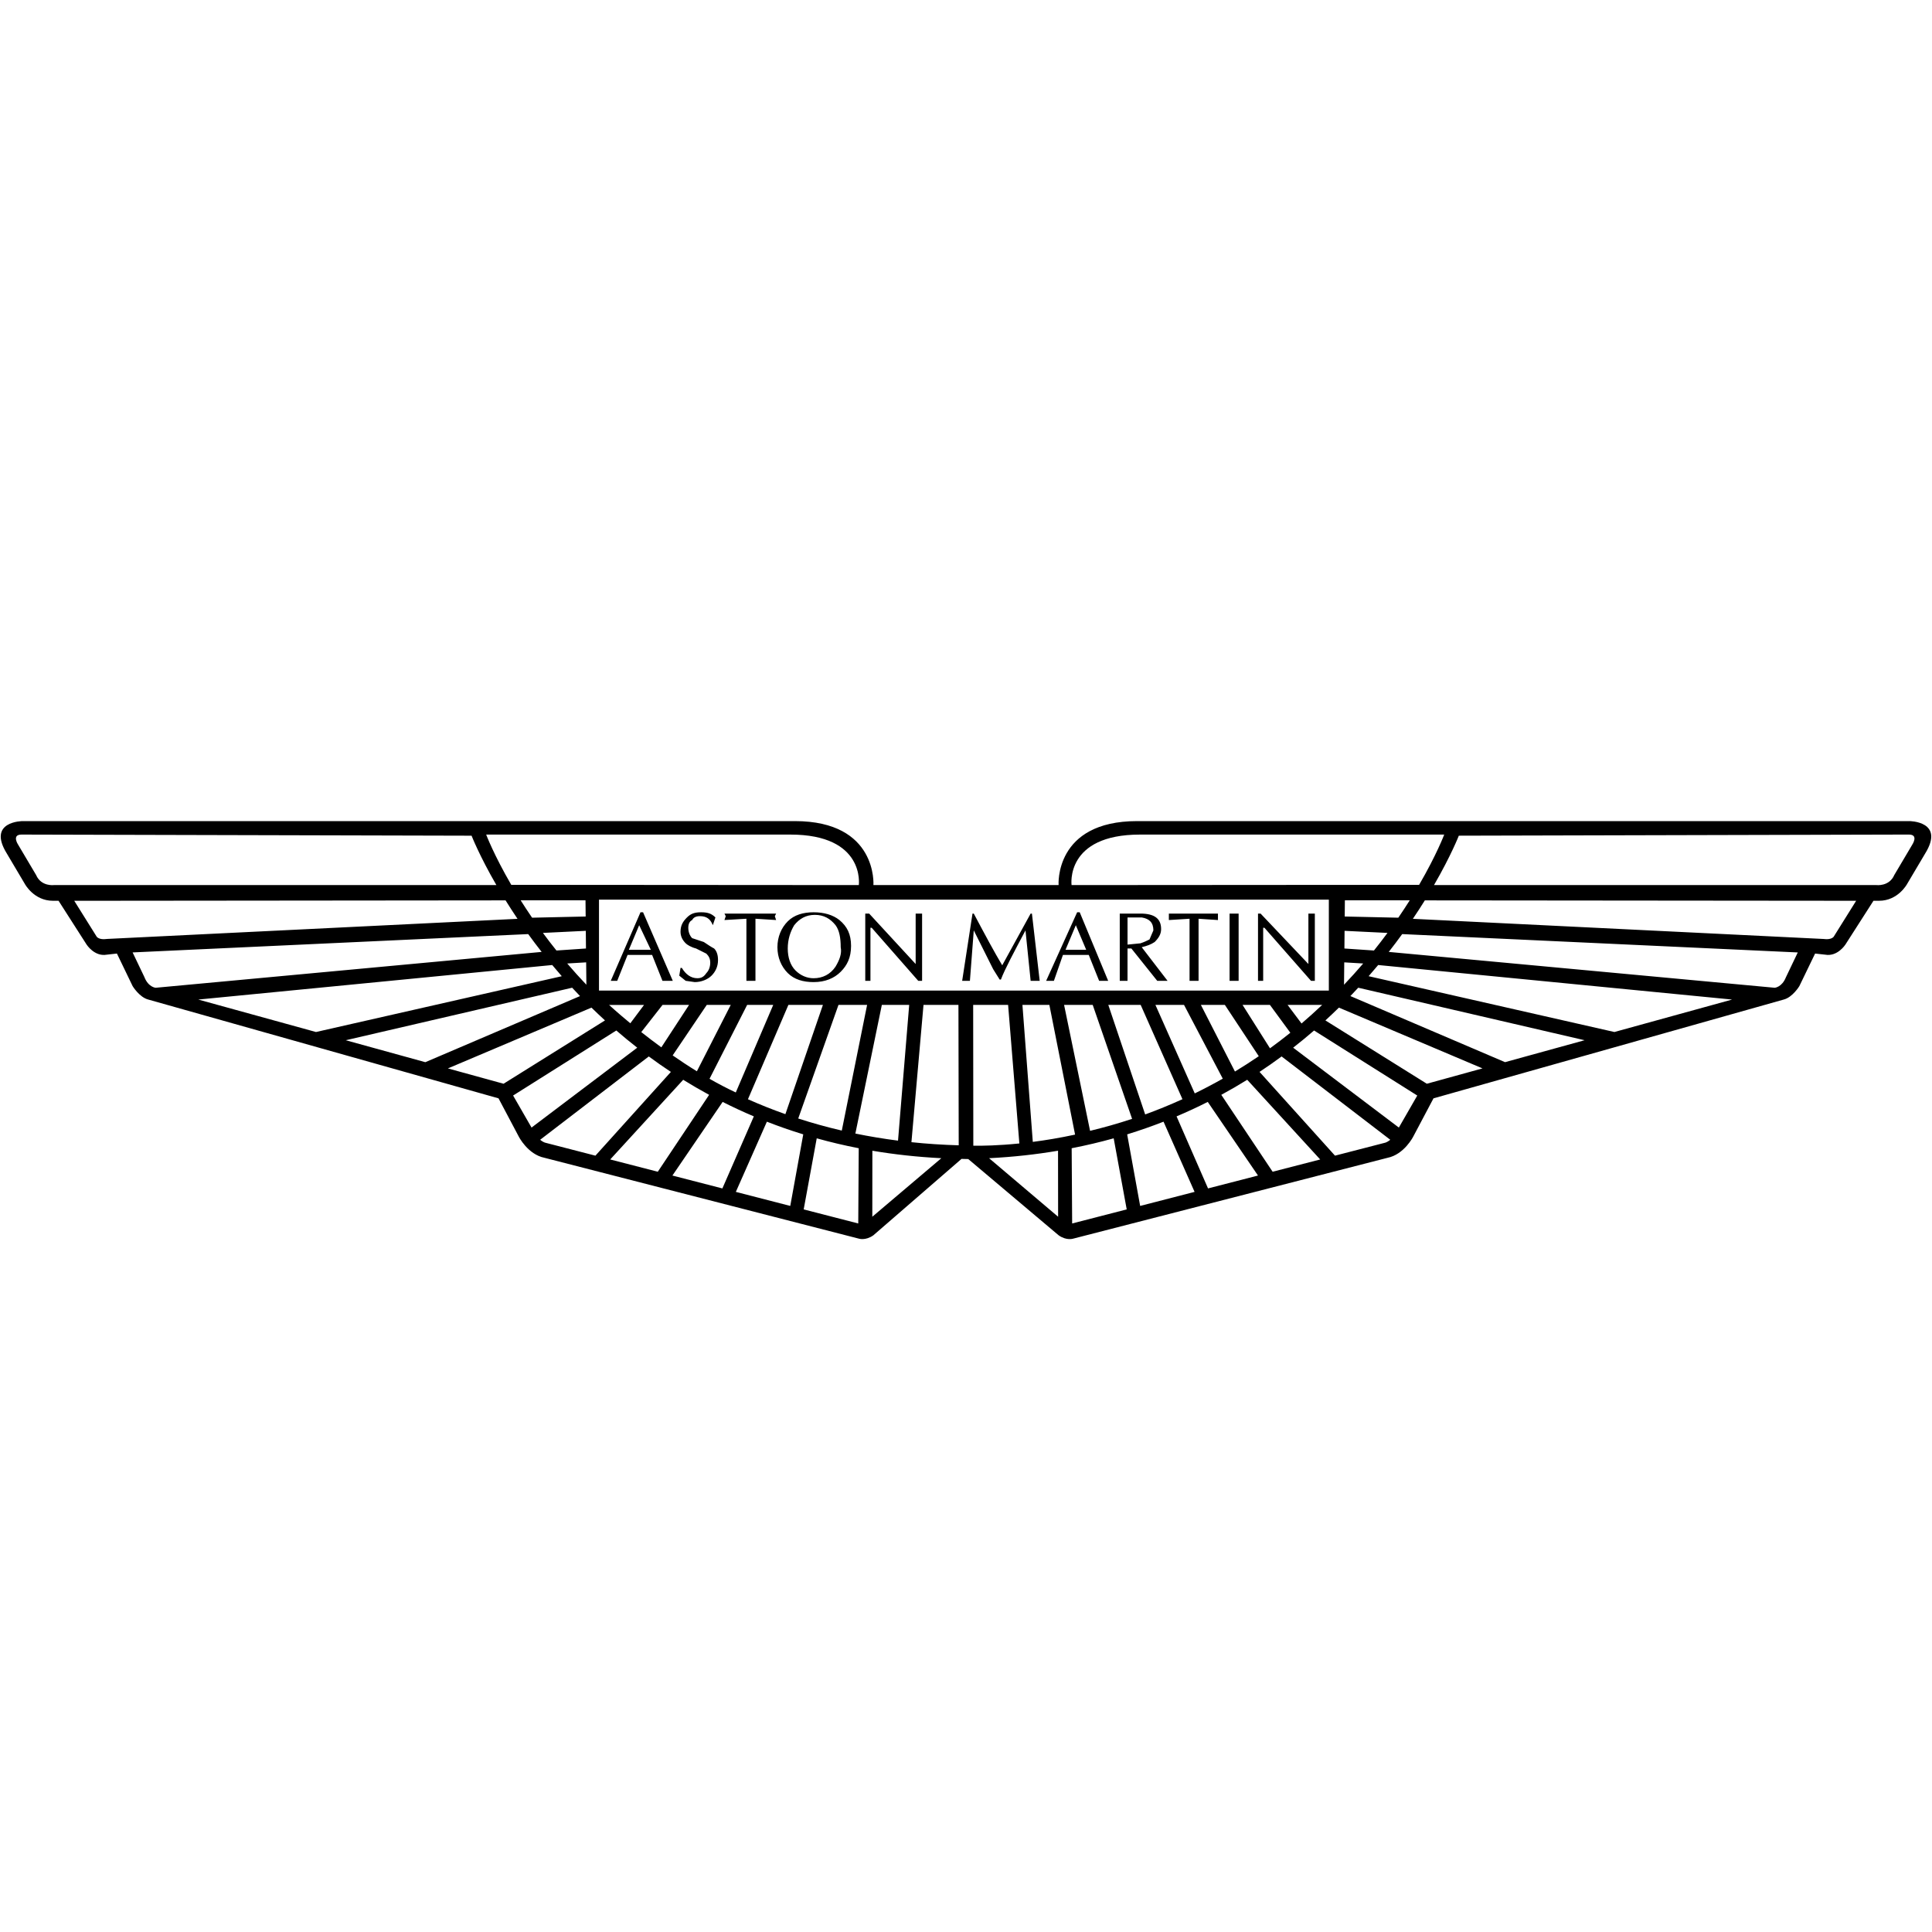 <svg xmlns="http://www.w3.org/2000/svg" width="120" height="120" viewBox="0 0 120 120">
    <path d="M118.774 52.464l-1.115 1.882c-.314.732-1.116.628-1.116.628l-27.473-.002c1.066-1.843 1.54-3.066 1.54-3.066l27.955-.07c.628 0 .209.627.209.627zm-4.88 5.717s-.14.21-.628.14l-25.51-1.252c.268-.397.516-.779.743-1.145l26.79.025-1.395 2.232zm-2.964 2.51c-.244.627-.697.661-.697.661l-23.975-2.227c.295-.375.572-.745.835-1.107l24.57 1.14-.732 1.533zM100.273 64.1l-15.265-3.467c.204-.232.401-.464.593-.694l21.983 2.145-7.311 2.016zm-6.792 1.873l-9.606-4.106c.165-.172.329-.345.488-.518l14.06 3.262-4.942 1.362zm-4.858 1.34l-6.3-3.933c.288-.265.568-.53.839-.795l8.918 3.775-3.457.953zm-1.738 2.722l-6.565-4.961c.45-.35.883-.707 1.299-1.068l6.41 4.04-1.144 1.989zm-.615.82c-.131.092-.226.118-.226.118l-3.125.807-4.687-5.203c.472-.312.93-.632 1.371-.959l6.749 5.175-.082.063zm-7.225 1.924l-3.188-4.777c.554-.3 1.092-.613 1.61-.935L82 72.017l-2.955.762zm-4.012 1.036l-1.955-4.475c.668-.282 1.314-.582 1.938-.898l3.12 4.573-3.103.8zm-4.216 1.088l-.807-4.445c.778-.24 1.531-.503 2.259-.788l1.928 4.36-3.38.873zm-4.224 1.09l-.03-4.674c.9-.175 1.77-.381 2.61-.616l.809 4.415-3.39.874zm-2.444-5.068l-.644-8.508h1.673l1.597 8.056c-.95.204-1.833.35-2.625.452zm-2.716 1.013c1.495-.075 2.922-.234 4.283-.465l.005 4.101-4.288-3.636zm-.979-.775l-.009-8.746h2.17l.699 8.605c-1.314.134-2.308.148-2.86.14zm19.52-8.746h2.147c-.425.403-.851.787-1.281 1.154l-.866-1.154zm-2.797 0h1.7l1.268 1.729c-.42.337-.842.66-1.264.966l-1.704-2.695zm-2.588 0h1.49l2.105 3.186c-.494.337-.988.654-1.48.952l-2.115-4.138zm-2.824 0h1.777l2.406 4.58c-.583.33-1.164.635-1.74.916l-2.443-5.496zm-1.449 7.077c-.905.3-1.78.544-2.61.744l-1.614-7.821h1.778l2.446 7.077zm-1.479-7.077h2.012l2.595 5.856c-.786.357-1.56.671-2.316.947l-2.29-6.803zm-31.633-.89v-5.648h45.332v5.648H37.204zm19.406 9.416l.75-8.526h2.17l.017 8.72c-1.01-.029-1.99-.094-2.937-.194zm-2.43 4.631l.004-4.1c1.361.23 2.788.388 4.283.464l-4.288 3.636zm-1.052-5.167l1.644-7.99h1.699l-.694 8.43c-.912-.117-1.795-.265-2.649-.44zm.18 5.585l-3.39-.874.81-4.415c.84.235 1.71.441 2.609.616l-.03 4.673h.001zm-4.224-1.09l-3.38-.872 1.928-4.36c.728.285 1.48.548 2.259.787l-.807 4.446zm-7.319-1.888l3.119-4.572c.625.316 1.27.616 1.938.898l-1.954 4.475-3.103-.8zm-3.864-.998l4.533-4.949c.519.322 1.056.634 1.61.935l-3.188 4.777-2.954-.763zm-4.043-1.043s-.096-.026-.227-.117l-.081-.063 6.747-5.175c.442.327.9.647 1.373.96l-4.688 5.202-3.124-.807zm5.292-7.415c-.823-.68-1.32-1.14-1.32-1.14h2.172l-.852 1.14zm1.927 1.494c-.452-.329-.87-.65-1.247-.947l1.321-1.688h1.647l-1.721 2.635zm2.207 1.487c-.523-.321-1.028-.656-1.504-.986l2.117-3.136h1.49l-2.103 4.122zm2.416 1.315c-.55-.257-1.097-.543-1.63-.848l2.336-4.589h1.62l-2.325 5.437zm6.38-5.437h1.777l-1.572 7.805c-.937-.218-1.84-.47-2.706-.75l2.5-7.055zm-3.297 6.785c-.807-.284-1.582-.595-2.327-.926l2.512-5.859h2.144l-2.33 6.785zM31.87 68.045l6.41-4.039c.417.361.85.718 1.3 1.068l-6.565 4.961-1.145-1.99zm-4.05-1.684l8.917-3.776c.272.265.551.53.84.795l-6.3 3.933-3.457-.952zm-6.343-1.75l14.06-3.262c.16.173.323.346.49.519l-9.609 4.106-4.941-1.363zm-9.162-2.527l21.985-2.145c.191.23.389.462.593.695L19.627 64.1l-7.31-2.016zM8.97 60.691l-.733-1.534 24.571-1.139c.262.362.54.732.835 1.107L9.667 61.352s-.454-.034-.698-.662zm-2.336-2.37c-.487.07-.627-.14-.627-.14L4.612 55.95l26.79-.026c.228.366.475.749.742 1.146l-25.51 1.25zm-3.277-3.347s-.802.105-1.115-.627l-1.116-1.883s-.418-.627.21-.627l27.955.07s.474 1.223 1.54 3.066l-27.474.001zm33.05 4.8l.014 1.39c-.421-.442-.818-.883-1.19-1.32l1.175-.07zM33.049 57c-.255-.373-.492-.735-.71-1.08h4.028l.01 1.006L33.05 57zm3.337.815l.01 1.098-1.834.125c-.297-.37-.577-.735-.84-1.093l2.664-.13zm12.704-5.978c4.671 0 4.253 3.137 4.253 3.137l-21.587-.015c-1.087-1.869-1.559-3.122-1.559-3.122H49.09zm34.433 5.09l.01-1.008h4.03c-.22.346-.455.708-.711 1.081l-3.329-.074zm1.147 2.918c-.373.436-.77.877-1.19 1.319l.014-1.39 1.177.07zm-1.166-.931l.01-1.099 2.665.13c-.263.358-.544.723-.84 1.093l-1.835-.125zM70.81 51.837h18.893s-.472 1.254-1.559 3.122l-21.587.015s-.417-3.137 4.253-3.137zM118.595 51H70.631c-5.158 0-4.88 3.973-4.88 3.973H54.25s.278-3.973-4.881-3.973H1.405s-2.231 0-.976 2.022l1.115 1.882s.558 1.045 1.743 1.045h.35l1.742 2.72s.488.767 1.255.627l.628-.07.975 2.022s.419.697.976.837l21.751 6.135 1.255 2.37s.558 1.114 1.604 1.324l19.52 5.02s.418.14.907-.21l5.472-4.743.418.01 5.612 4.734c.488.349.905.21.905.21l19.521-5.02c1.045-.21 1.604-1.325 1.604-1.325l1.255-2.37 21.749-6.135c.558-.14.976-.837.976-.837l.977-2.021.626.069c.767.14 1.256-.627 1.256-.627l1.743-2.72h.348c1.185 0 1.743-1.045 1.743-1.045l1.115-1.882c1.255-2.022-.975-2.022-.975-2.022zM39.06 58.992l.641-1.526.722 1.526H39.06zm.882-2.329h-.16l-1.846 4.257h.401l.642-1.607h1.525l.642 1.607h.642l-1.846-4.257zm4.253 3.936c-.24.241-.642.401-1.043.401l-.562-.08-.4-.32.079-.483h.08c.241.401.562.642.963.642.24 0 .402-.08.562-.32.16-.16.24-.402.24-.644 0-.24-.08-.401-.24-.562l-.642-.321c-.321-.08-.562-.24-.642-.321-.24-.24-.321-.482-.321-.723 0-.402.16-.643.401-.884.24-.24.481-.321.882-.321.402 0 .642.08.884.32l-.161.483c-.16-.401-.402-.562-.802-.562-.241 0-.402.08-.482.241-.16.08-.24.241-.24.482 0 .24.08.482.24.643l.723.24c.24.161.48.322.641.402.161.16.242.401.242.723 0 .401-.161.723-.402.964zm3.931-3.694l.08.24-1.283-.08v3.855h-.562v-3.855l-1.364.08.08-.24-.08-.16h3.21l-.08.16zm3.772 3.132c-.32.481-.803.723-1.364.723-.401 0-.802-.16-1.123-.482-.321-.322-.482-.804-.482-1.366 0-.561.16-1.044.401-1.446.321-.4.723-.642 1.284-.642.562 0 .963.241 1.284.642.24.322.32.804.32 1.366.081.402-.08.803-.32 1.205zm.24-2.891c-.4-.322-.962-.483-1.604-.483-.642 0-1.204.161-1.605.563-.4.401-.642.964-.642 1.606 0 .642.241 1.205.642 1.606.401.402.963.562 1.605.562.723 0 1.283-.24 1.685-.642.401-.402.642-.884.642-1.606 0-.722-.24-1.205-.722-1.606zm5.135 3.774h-.24l-2.888-3.293h-.08v3.293h-.322v-4.176h.242l2.888 3.132v-3.132h.4v4.176zm3.21-4.176c.724 1.365 1.286 2.41 1.767 3.212l1.765-3.212h.08l.482 4.176h-.562l-.32-3.132c-.723 1.365-1.285 2.41-1.526 3.052h-.08l-.401-.642-1.205-2.41-.24 3.132h-.481l.642-4.176h.08zm5.699 2.248l.64-1.526.643 1.526H66.18zm.881-2.329h-.16l-1.925 4.257h.482l.56-1.607h1.605l.643 1.607h.562l-1.767-4.257zm2.97 2.009v-1.688h.882c.482.081.723.322.723.804l-.241.563c-.161.08-.321.16-.563.24l-.801.08zm.882.16c.32-.08.562-.16.802-.321.241-.24.402-.482.402-.804 0-.642-.402-.963-1.285-.963H69.55v4.176h.482v-2.008h.24l1.605 2.008h.642l-1.605-2.088zm2.97 2.088v-3.855l-1.285.081v-.402h3.049v.402l-1.204-.08v3.854h-.56zm3.048-4.176v4.176h-.562v-4.176h.562zm4.735 4.176h-.24l-2.89-3.293h-.08v3.293h-.321v-4.176h.16l2.97 3.132v-3.132h.4v4.176z"/>
</svg>
